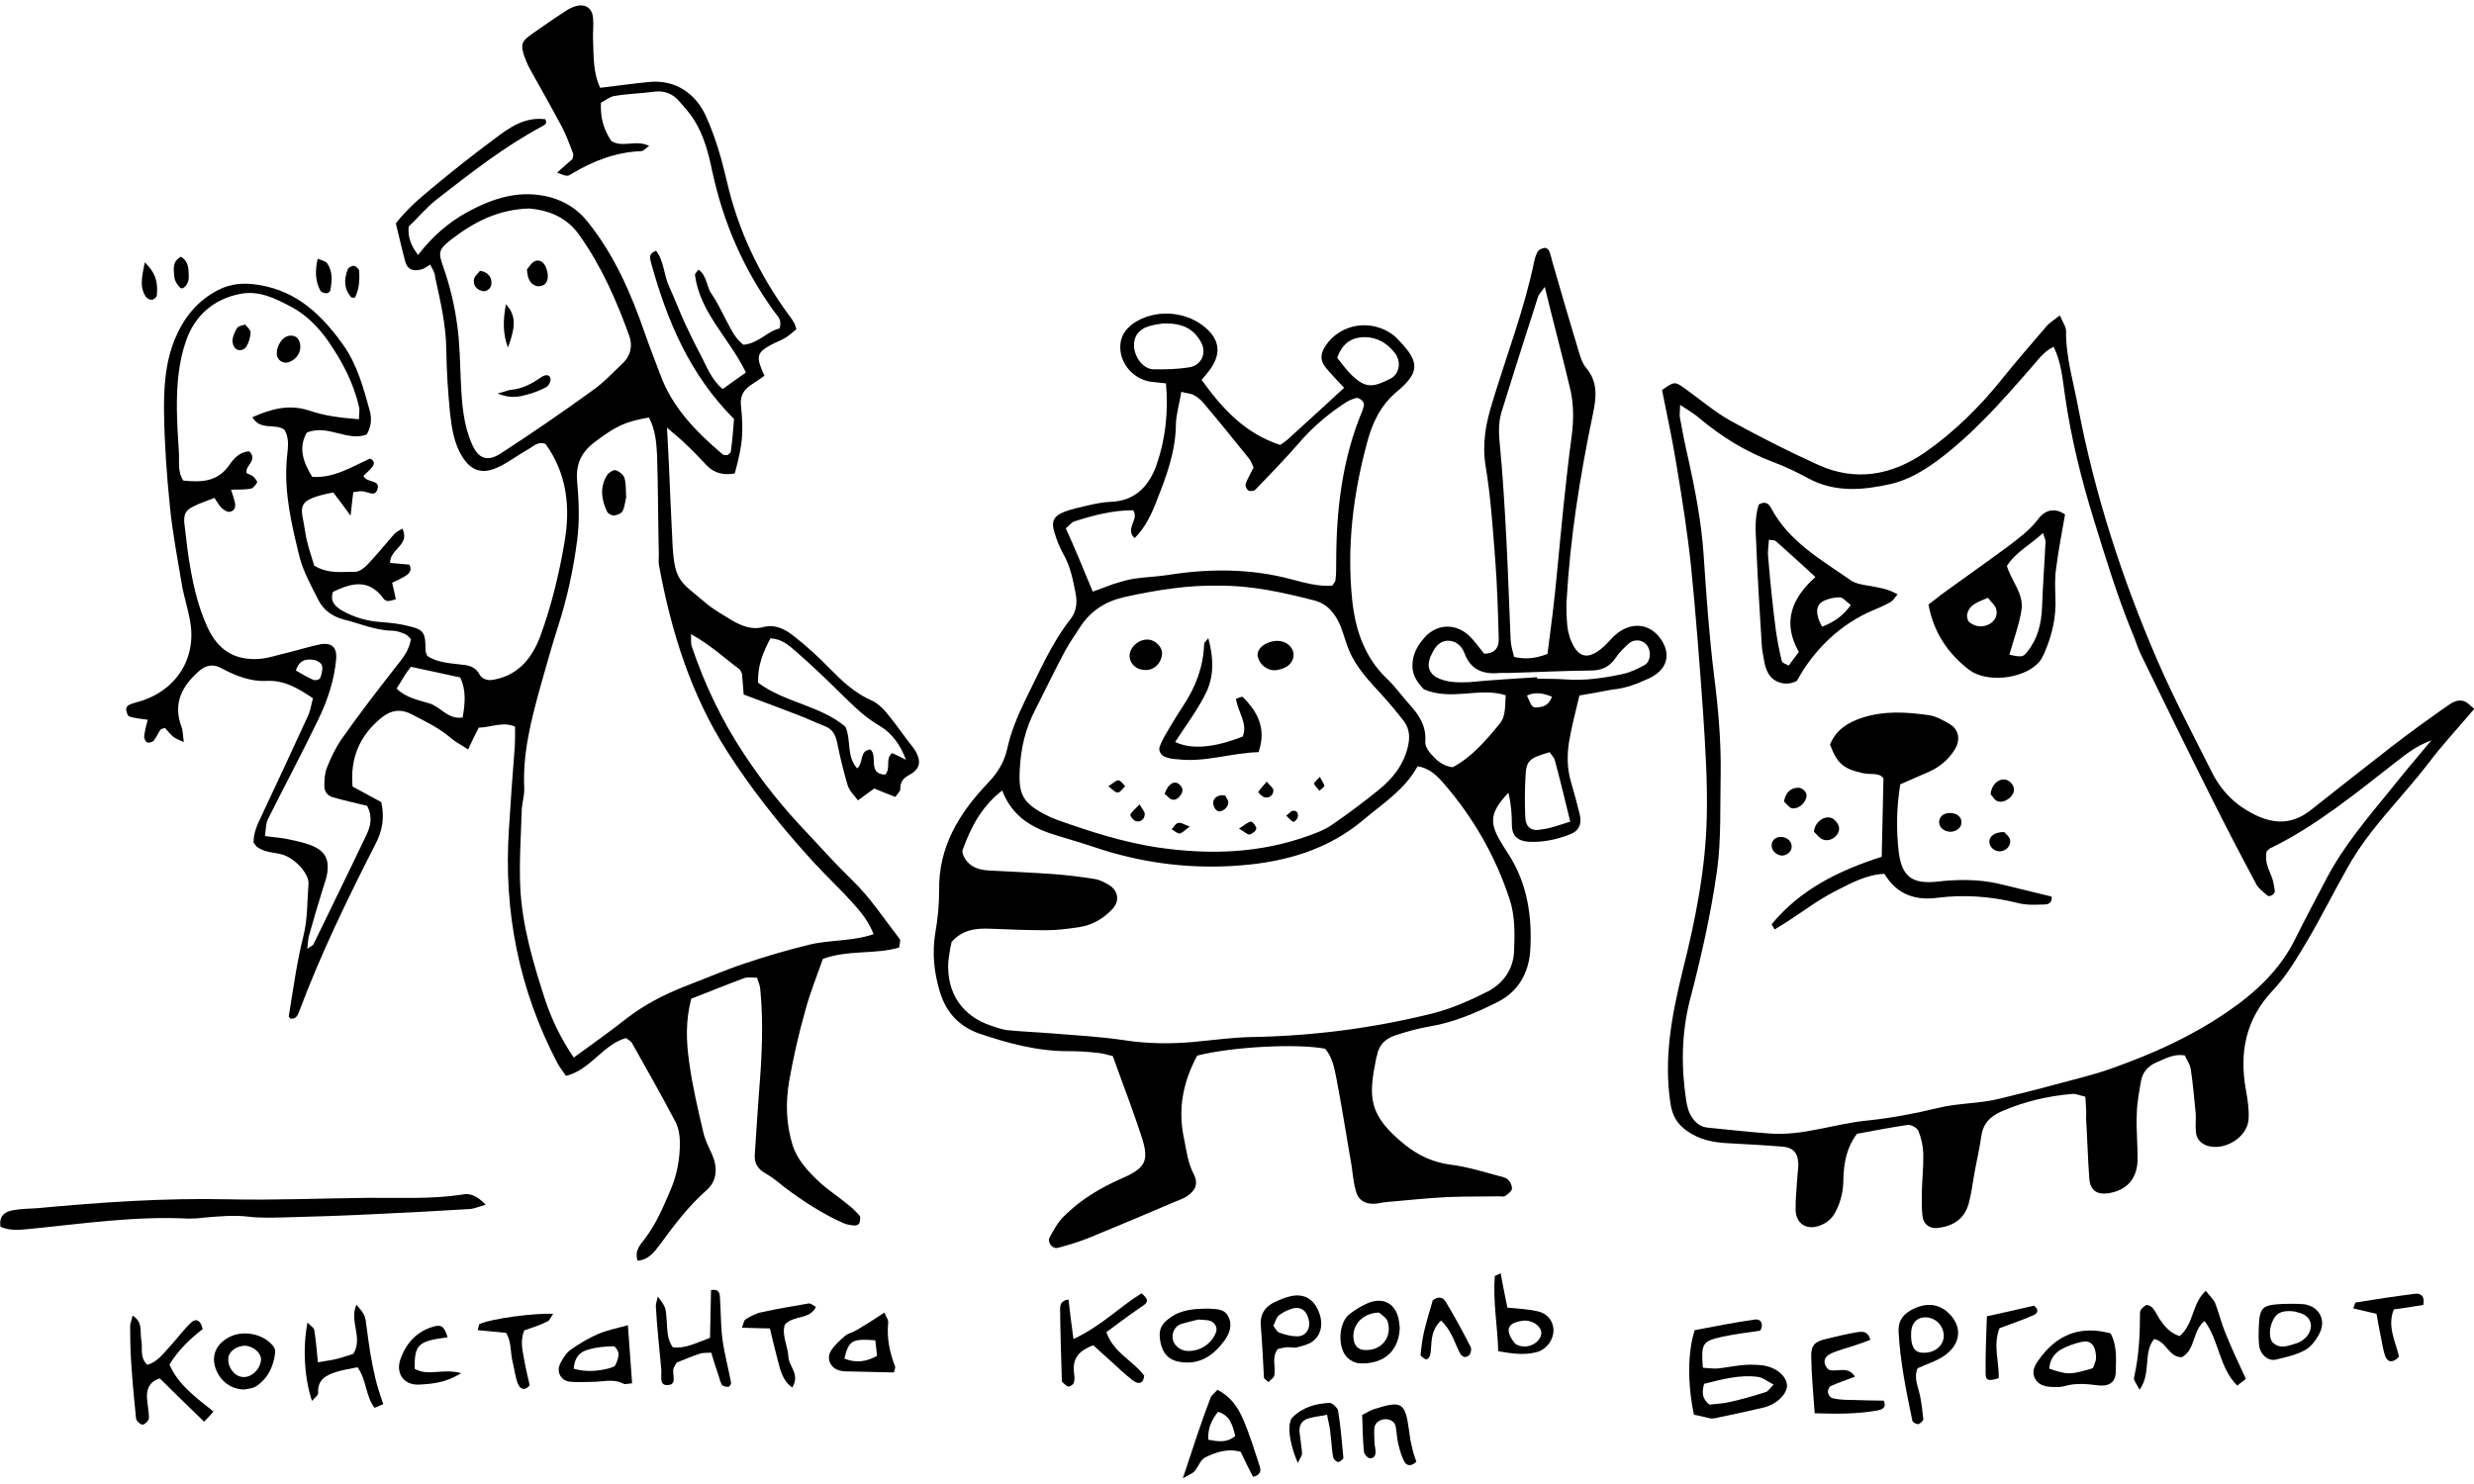 <?xml version="1.0" encoding="utf-8"?>
<!-- Generator: Adobe Illustrator 16.0.0, SVG Export Plug-In . SVG Version: 6.00 Build 0)  -->
<!DOCTYPE svg PUBLIC "-//W3C//DTD SVG 1.1//EN" "http://www.w3.org/Graphics/SVG/1.1/DTD/svg11.dtd">
<svg version="1.1" id="Layer_1" xmlns="http://www.w3.org/2000/svg" xmlns:xlink="http://www.w3.org/1999/xlink" x="0px" y="0px"
	 width="1000px" height="600px" viewBox="0 0 1000 600" style="enable-background:new 0 0 1000 600;" xml:space="preserve">
<path d="M173.9,107c-1.3,0.7-2.1,1.4-3.1,1.8c-3.5,1.1-6,0.3-6.9-2.7c-1.4-5-2.5-10.2-3.9-15.8c4.1-5.3,9.1-9.7,14.3-14
	c8.4-7,17.1-13.9,25.9-20.4c5.9-4.5,12-8.7,20.2-7.7c1.1,2-0.6,2.4-1.7,3.1c-15,8.1-28.4,18.6-41.9,29.1c-4.2,3.2-7.6,7.4-11.6,11.2
	c-0.4,4.1,0.8,7.6,3.8,11.5c5.6-7.4,12.3-13.2,20-17.4c10.5-5.7,21.4-9.2,33.6-5.9c6,1.7,10.8,4.8,14.8,9.7
	c10.8,13.4,17.6,28.9,23.2,45.1c2,5.7,4.2,11.3,6.3,16.9c4.9,13.4,14.6,23.2,25.2,32.2c0.4,0.4,1.3,0.3,2,0.3c0.4-0.4,1.3-1,1.3-1.4
	c0.6-4.5,1-9.1,1.3-13.2c-18.1-18.1-27.2-40.1-33.6-63.4c-0.4-1.7-1-3.5,2.1-4.6c3.2,4.1,3.1,9.7,5.2,14.3c2.2,4.8,4.1,9.8,6.3,14.7
	c2.1,4.5,4.3,9,6.6,13.3c2.4,4.6,4.2,9.7,8.8,13.6c3.1-2.2,6.2-4.5,9.4-6.7c-6.7-13.9-18.6-24.1-20.6-39.5c0-0.4,0.7-1.1,1.4-2.1
	c3.5,2.4,3.2,6.9,5.3,9.8c2.4,3.5,4.2,7.4,6.2,11.2c1.8,3.4,3.5,7,6.7,9.4c6.2-0.6,9.8-5.6,14.6-6.6c1.1-3.6-0.8-4.9-2-6.6
	c-12.5-17.2-20.7-36.1-25.2-56.9c-1.5-7.3-3.4-14.6-7.4-20.9c-1.7-2.7-3.8-5-5.9-7.4c-2.7-3.2-6.2-4.5-10.4-3.9
	c-5.3,0.7-10.6,0.8-15.8,1.7c-2,0.3-3.6,1.8-5.5,2.7c-0.3,6,1.1,10.9,4.2,15.5c4.6,2.9,9.9-0.7,15.3,2c-1.3,0.8-2.2,2.1-3.2,2.1
	c-10.2,0.4-19.3,3.9-28,9.1c-2,1.3-2.1,1.1-6-0.4c2.2-2,4.2-3.8,6.2-5.5c0.1-0.8,0.4-1.5,0.3-2.1c-1.4-3.6-2.7-7.3-4.5-10.8
	c-4.2-7.8-8.5-15.5-12.9-23.3c-1-1.8-1.8-3.8-2.5-5.7c-1.4-4.6-1-5.7,3.4-8.8c4.1-2.8,8.1-5.7,12.3-8.4c1.4-1,3.1-2,4.6-2.5
	c4.1-1.5,7.3,0.3,7.6,4.6c0.3,2.8-0.1,5.6,0,8.5c0.3,6.6-0.1,13.4,2.9,19.7c7-0.8,13.7-1.8,20.3-2.4c10.1-0.8,18.3,4.6,22.5,14
	c3.8,8.4,6.3,17.2,8.4,26.2c4.5,19.6,12.9,37.4,24.7,53.6c0.8,1.1,1.7,2.2,2.4,3.5c0.4,0.6,0.6,1.3,1,2.7c-1.4,1.1-2.8,2.5-4.5,3.5
	c-1.8,1.1-3.9,1.8-5.7,2.8c-5.9,3.2-6.3,4.8-2.7,12.5c-1.8,1.3-3.8,2.7-5.7,3.9c-2.9,2-4.2,4.6-3.8,8.1c1.1,11.1,0.7,15.7-2.5,27.5
	c-4.2,0.8-8.1,0.1-11.3-3.2c-2.9-3.1-5.9-6.2-9-9.1c-2-2-4.2-3.6-7.1-6.2c0.3,6,0.6,10.8,0.8,15.5c0.4,9.5,0.8,19,1.3,28.7
	c0.7,18.3,2.7,17.4,13.7,26.8c3.2,2.7,7,4.8,10.6,7c3.8,2.2,8,3.8,12.2,2.7c5.2-1.4,9.1,0.8,12.7,3.6c5,3.9,9.8,8.3,14.1,12.7
	c5.2,5.3,10.5,10.4,17.5,13.4c2.1,1,4.1,2.8,5.6,4.6c3.2,3.8,6,7.8,9,11.8c1.1,1.4,2.2,2.7,3.1,4.2c2.2,4.2,1.7,7.1-2.8,9.5
	c-2.7,1.4-3.5,3.1-3.5,5.7c0,0.8-1,1.7-2,3.1c-2.9-1.1-5.7-2.2-8.5-3.4c-2.1,1.5-4.1,2.9-6.6,4.8c-1.7-2.2-3.5-3.9-4.2-6.2
	c-1.7-5.7-3.1-11.6-4.3-17.5c-0.7-3.1-2-5.2-4.9-6.3c-3.6-1.4-7.1-3.1-10.8-4.5c-7.3-2.8-14.4-5.5-22-8.3c-0.3-3.1-0.4-5.9-0.7-8.5
	c-0.4-0.6-0.6-1.4-1.1-1.8c-6.2-4.6-11.8-9.9-19.5-14.1c0.1,2.4-0.1,3.8,0.3,4.9c5.2,15.5,12.3,30.3,21.3,43.8
	c7.4,11.2,15.8,21.7,25.2,31.5c6,6.4,11.9,13,18.3,19.2c7.3,7,13,15.8,19.3,23.9c0.4,0.6-0.1,2-0.3,3.4c-9.8,2.9-20.4,0.8-30.8,4.6
	c-2.4,6.9-5.2,13.7-7.1,20.9c-2.7,9.5-4.9,19.2-6.6,29c-1.4,8.4-1.1,16.9,1.4,25.2c2,6.3,6.4,10.9,11.1,15.3
	c3.4,3.1,7.3,5.6,10.8,8.5c2,1.5,3.8,3.2,5.3,5c0.4,0.6,0.1,2-0.1,2.9c-0.1,0.4-1.1,1-1.8,1c-1.7-0.1-3.5-0.4-5-1.1
	c-8.4-3.8-16.1-8.8-23.5-14.4c-2.5-2-5-4.1-7.7-5.6c-3.2-1.8-4.6-4.2-4.3-7.7c0.6-8.8,1.1-17.6,1.8-26.5c1.1-13.4,1.7-26.9,0.4-40.3
	c-0.1-1.4-0.7-2.7-1.3-4.6c-1.7,0-3.5-0.3-5,0.1c-7.3,2.7-14.4,5.6-21.6,8.4c-2.4,9.1-2,17.6-0.8,25.9c1.3,9.5,3.5,18.8,5.7,28.2
	c0.7,3.1,2.2,5.9,3.5,8.8c2.4,5.5,2.1,10.8-2.4,14.7c-7.3,6.4-12.9,14-18.6,21.7c-2.1,2.8-4.5,6.3-9.1,6.6c-1.3-4.1,1.1-6.4,2.9-8.8
	c4.6-6,7.4-12.7,10.4-19.7c2.7-6.3,3.9-12.9,3.8-19.6c0-2.8-0.6-5.7-1.8-8.1c-5.6-10.6-11.6-21.2-17.5-31.7
	c-0.4-0.8-1.5-1.4-2.5-2.1c-9.4,2.7-14.1,12.7-24.2,15.3c-1.3-1.8-2.5-3.4-3.5-5.2c-15.5-29.6-21.8-61.2-19.6-94.4
	c0.7-11.3,1.5-22.7,2.4-33.9c0.1-2.4,0.1-4.9,0.1-7.7c-4.9-2.2-9.7,0.3-14.7,0.4c-1.4,2.8-2.8,5.5-4.3,8.8c-2.5-1.7-4.8-2.8-6.6-4.3
	c-4.9-4.3-10.6-7-16.2-9.9c-4.8-2.5-8.8-1.5-12.6,1.7c-8.5,7.1-12.3,16.1-11.3,27.5c4.1,2.2,8,4.3,11.6,6.3
	c1.5,6.6,0.3,11.9-2.4,17.1c-11.3,22.1-22.1,44.4-30.8,67.6c-0.6,1.7-1.4,3.2-3.6,2.8c-0.1-0.3-0.6-0.7-0.6-0.8
	c1.8-10.8,3.2-21.7,5.9-32.4c1.8-7,1.5-14,2.1-21.2c0.3-4.2-5.6-10.5-10.6-11.9c-2-0.6-4.2-0.7-6.3-1.3c-1.4-0.3-2.7-1-3.8-1.7
	c-0.6-0.3-0.8-1.1-1.5-1.8c-0.1-3.8,1.5-7.3,3.2-10.8c6.3-13.4,12.6-27,18.8-40.5c1-2.1,1.3-4.6,2-7.1c-6.2-4.1-11.6-7.4-18.9-7
	c-6.4,0.3-12.5-2.1-18.2-5.2c-3.4-1.8-6.2-1.1-8.8,1.1c-6.9,6-10.8,13-7.3,22.5c0.7,1.8,0.6,3.8,1,6.3c-4.3-1.8-4.3-1.8-7.6-5.7
	c-0.6,0.3-1.5,0.3-1.8,0.7c-1,1.4-1.7,3.1-2.8,4.5c-0.6,0.6-2.1,1-2.7,0.6c-0.7-0.4-1.3-1.8-1.1-2.7c0.3-2.1,0.8-4.1,1.4-6.4
	c-2.8-0.4-5.2-0.6-7.4-1.3c-0.7-0.1-1.1-1.7-1.3-2.7c-0.1-0.6,0.4-1.5,0.8-1.8c1.3-0.7,2.5-1,3.9-1.4c15.3-4.2,24-17.5,21.1-32.9
	c-0.8-4.5-2.2-9-3.1-13.4c-1.8-10.8-3.9-21.6-5-32.5c-1.3-12.6-2.2-25.5-2.4-38.1c-0.1-10.2,0.4-20.4,4.6-30.3
	c3.6-8.5,9.1-15.1,17.2-19.3c5.2-2.7,10.5-3.1,16.5-2.1c15.7,2.5,25.8,12.5,34.3,24.5c5.6,8,8,17.2,10.6,26.5
	c0.8,3.1,0.6,6.3-1.3,9.5c-8,2.9-15.7-4.3-24.2-0.8c-3.5,6.2-1.5,11.9,2.2,17.9c8.8,0.6,16-4.1,23.4-7.4c2.1,1.1,1.7,2.4,0.7,3.6
	c-1.1,1.3-2.4,2.4-3.4,3.4c1.4,3.1,7.1,1.3,5.6,5.6c-1.1,3.2-4.3,0.4-6.6,0.6c-1,0-2,0.3-3.1,0.4c-0.3,2.8-0.7,5.3-1.1,9.5
	c-3.1-4.2-5-6.9-7-9.4c-16.4,3.2-12.7,5.9-11.3,16.2c0.7,4.8,2.5,9.5,3.6,13.4c5.9,3.5,11.3,2.4,16.5,2.5c1.8,0,3.9-1.7,5.2-3.1
	c3.6-3.8,7-8,10.5-12c0.8-1,2.1-1.5,3.4-2.4c3.4,6.7-5.2,8.3-4.9,13.9c2.7,0.3,5.3,0.4,7.8,0.7c1.1,2.2,0,3.5-1.5,4.5
	c-1.8,1-3.6,2-5.5,2.8c0.6,2.4,1,4.5,1.5,6.7c-1.3,0.3-2.2,0.7-3.2,0.7c-0.6,0-1.4-0.4-1.8-1c-6-8.3-13.2-6.2-20.4-2.7
	c-1.3,3.8,0.8,5.7,3.2,7.3c4.9,2.9,10.4,4.5,16.1,4.9c3.9,0.3,7.8,0.7,11.5,1.7c6,1.4,6.6,2.7,6.6,9.8c0,0.7,0.4,1.3,0.7,2.2
	c3.8,2.5,8.4,2.9,12.9,3.4c3.2,0.3,6.3,0.6,8.1,3.9c1.4,2.5,3.9,2.8,6.4,2.2c9.8-2,15.1-9,18.3-17.5c4.5-12.3,7.6-25.1,9.8-38.1
	c2.4-14,1-27.6-7.7-39.6c-3.2-1.3-5.2,1.3-7.6,2.5c-3.9,2.2-7.7,5.2-11.8,7c-6.3,2.9-10.8,1.3-14.4-4.6c-3.2-5.3-4.1-11.3-4.8-17.4
	c-0.8-8.4-1.4-16.9-1.5-25.5c-0.1-10.1-2.4-19.7-4.5-29.4C175.8,110.2,174.8,108.8,173.9,107z M262.3,168.8
	c-9.8,1.7-13.3,3.5-21.6,9.7c-5.7,4.2-8.1,9.1-7.4,16.4c0.7,7.7,1,15.7,0,23.4c-1.5,11.9-4.1,23.7-7.8,35.2
	c-2.5,7.7-4.6,15.5-6.9,23.5c-3.8,13.7-7.4,27.3-6.7,41.7c0.1,2.8-0.8,5.6-1,8.4c-0.3,10.6-1.1,21.3-0.6,31.8
	c0.8,15.7,5.3,30.7,10.1,45.5c2.7,8,6.3,15.5,11.5,23.2c7.6-5.5,14.7-10.6,21.6-16c7.1-5.5,15-9.5,23.1-12.7
	c8.3-3.2,16.4-6.7,24.8-9.5c8.4-2.8,16.9-5.3,25.5-7.4c8.4-2.1,17.4-1.3,26.2-4.3c-2.7-7.1-7.6-11.6-12-16.5
	c-5.2-5.3-10.5-10.5-15.4-16.1c-11.6-12.9-22.3-26.6-31.7-41.2c-14.8-23.1-22.7-48.6-27.6-75.2c-0.3-1.4-0.1-2.8-0.1-4.2
	c-0.3-13.4-0.3-26.9-0.7-40.3C265.3,179,265,173.9,262.3,168.8z M145.1,169.5c0-2.4,0.4-3.8,0-5c-2.2-9.8-6.9-18.6-12.6-26.8
	c-3.9-5.5-8.7-10.4-14.7-13.6c-6.6-3.5-13.3-6.9-21.1-5.2c-10.6,2.2-17.9,8.8-21.4,18.6c-3.2,9-3.9,18.6-3.8,28.3
	c0.1,5.6,0.4,11.3,0.8,16.9c0.3,3.8-0.7,7.8,1.8,11.6c7.1,0.7,13.7,0.7,18.6-6.3c1.8-2.7,4.5-5.5,8.1-5.5c3.6,3.8-2,5.7-1.1,8.8
	c0.8,0.4,2,0.8,2.7,1.4c0.7,0.7,1.8,2,1.5,2.4c-0.6,1.1-1.7,2.4-2.7,2.5c-2.2,0.4-4.6,0.3-7.8,0.4c0.7,2.1,1.1,3.4,1.4,4.6
	c0.6,2,0.3,3.8-1.8,4.3c-1,0.3-2.5-0.7-3.4-1.5c-1.1-1.1-2-2.7-2.9-4.1c-3.2,1.3-5.9,2.1-8.4,3.4c-3.2,1.5-4.1,3.2-3.8,6.7
	c0.6,4.6,1,9.1,1.7,13.7c1.5,9.8,3.5,19.5,7.7,28.6c4.2,9.1,10.9,13.4,21,12.7c3.8-0.3,7.6-1.7,11.3-2.5c4.5-1.1,8.8-2.5,13.3-3.4
	c4.6-0.8,6.7,1.3,6.4,5.7c-0.7,8.5-3.4,16.7-7.1,24.4c-6.6,13.7-13.7,27-20.6,40.8c-0.8,1.7-0.7,3.9-1.1,6.6
	c3.8,0.6,6.9,0.7,9.8,1.4c3.4,0.7,7,1.5,10.1,2.9c4.6,2.2,6,5.5,5.3,10.5c-0.3,2.1-1,4.1-1.7,6.2c-2,6.4-3.9,12.9-5.7,19.3
	c-0.4,1.4-0.4,3.1-0.7,5.3c1.4-1,2.2-1.3,2.5-1.8c7.1-14.7,14.3-29.3,21.3-44c1.7-3.5,2.8-7.3,0.4-12c-4.2-1-9-2.1-13.7-3.4
	c-2.2-0.6-3.6-2.2-3.6-4.6s0.1-5,1-7.3c1.5-3.9,3.4-7.8,5.7-11.3c7.1-10.1,14.7-20,22.3-29.7c2.7-3.4,5.3-6.6,6-11.1
	c-0.8-0.8-1.5-1.7-2.5-2.1c-1.7-0.7-3.4-1.3-5-1.3c-6.9-0.1-13-2.9-19.6-4.5c-4.8-1.3-8.4-3.9-10.5-8.3c-2.7-5.3-5.7-10.8-7.3-16.5
	c-3.2-13-6.4-26.1-5.3-39.8c0.3-4.1,1.4-8.5-1-12.2c-3.8-2.7-9.5,0.6-12.9-5c7.6-3.4,14.8-5.3,22.7-2.8
	C131.4,168.2,137.5,168.9,145.1,169.5z M214,84.3c-12.6,0.3-22.5,5.5-31.7,12.6c-4.9,3.9-5.3,5-3.2,10.8c2.7,7.7,4.6,15.5,5.7,23.7
	c1.1,7.7,1.1,15.5,1.5,23.3c0.4,8.5,1,17.1,4.5,24.9c2.5,5.9,6.3,7.3,11.8,3.6c12.5-8.1,24.7-16.5,36.7-25.2
	c4.6-3.2,8.5-7.4,12.6-11.3c2.9-2.9,3.9-6.7,2.5-10.8c-5.2-14.4-11.3-28.3-20.2-40.8C229.1,87.8,221.8,85,214,84.3z M306.4,276
	c10.6,8,25.1,9.2,35.3,17.8c2.5,5.5,0.3,12,4.8,16.9c2.7-2.5,0.7-7.1,5.3-7.7c3.2,2.7-1.3,9.9,6,10.2c2.4-2.5-0.1-6.6,2.8-8.7
	c1.7,0.7,3.1,1.4,5.6,2.7c-2.4-6.4-5.9-10.9-10.6-13.7c-7.3-4.2-12.6-10.2-18.5-15.8c-5-4.9-10.2-9.8-15.5-14.4
	c-2.8-2.5-5.7-5-10.2-5.2C308.5,263.6,306.2,269,306.4,276z M160.3,278.4c3.9,3.8,8.8,4.6,13.3,6c4.6,1.4,7.4,6.6,13.4,5.7
	c1-5.7,1.5-11.1-1-16.2c-6.6-1.4-12.6-2.8-19.9-4.3c-0.8,1.1-2,2.5-2.9,4.1C162.3,275.1,161.5,276.6,160.3,278.4z M119.6,271.1
	c2.2,1.3,4.6,2.7,7.1,3.8c0.7,0.3,2.4-0.1,2.7-0.7c0.6-1.5,1.1-3.4,0.8-4.9c-0.1-1-1.8-2.2-2.9-2.4
	C123.9,266.2,121,266.7,119.6,271.1z"/>
<path d="M638.4,281.2c-1.7,7.1-3.2,12.9-4.2,18.8c-0.8,5.2-0.8,10.6,0.7,15.8c1.3,4.5,2.5,8.8,3.6,13.3c1,4.2-0.3,7-4.3,8.4
	c-5.3,2-10.9,3.2-16.7,2.8c-4.2-0.4-6.4-2.5-6.4-6.9c0-4.2-0.3-8.4-1.4-12.9c-7.1,7.6-7.8,11.6-3.6,19c1,1.8,2.2,3.6,3.4,5.5
	c8,12.2,9.9,25.9,9,39.8c-0.7,8.4-4.6,16.1-13.3,20.4c-9,4.5-17.9,8.3-27.9,9.9c-4.5,0.8-9,2.1-13.3,3.5c-3.9,1.3-6.7,3.8-7.4,8.1
	c0,0.3-0.3,0.7-0.3,1c-3.2,15.8-3.5,23.1,11.9,35.4c5.5,4.3,11.3,6.9,18.2,7.8c6.6,0.8,13.2,2.9,19.6,4.6c1.4,0.3,2.9,0.7,3.8,1.7
	c0.8,0.8,1.5,2.5,1.3,3.6c-0.3,1.1-1.7,2-2.8,2.8c-0.6,0.3-1.4,0.1-2.1,0.1c-7.1,0.1-14.1,0-21.3,0.3c-8.1,0.4-16.2,1.3-24.4,2
	c-1.8,0.1-3.5,0.7-5.3,0.7c-3.6,0.1-6.3-1.7-7.1-5c-1-3.4-1.3-7-1.8-10.5c-2.1-11.9-3.9-23.8-6.2-35.6c-0.8-4.1-1.7-8.4-4.5-11.6
	c-11.8-2.2-38.2-0.7-51.7,2.8c-6,11.2-7.8,22.1-5.3,33.6c1,4.9,1.5,9.7,3.9,14.3c2,3.9,0.7,6.7-2.8,9c-1.5,1-3.2,1.5-4.8,2.2
	c-11.3,4.8-22.8,9.7-34.3,14.4c-4.2,1.7-8.7,3.1-13,4.2c-2.2,0.6-4.3-2.1-3.4-4.1c1.7-3.1,3.4-6.3,5.9-8.7
	c6.6-6.6,14.4-11.3,23-15.1c9.9-4.3,11.6-7.1,8.3-17.1c-3.5-10.8-7.6-21.3-11.6-32.5c-2.4-0.6-4.6-1.3-7-1.4
	c-3.5-0.4-7.1-0.6-10.6-0.6c-12.6,0.1-24.5-3.1-36.3-7.1c-8-2.8-13.4-8.3-16-16.9c-2.4-8-3.2-15.8-1.8-24.1c1-5.6,1.5-11.3,1.5-16.9
	c-0.3-17.6,8.1-31.2,19.6-43.3c4.1-4.3,6.7-8.4,8-14.3c1.4-6.4,4.1-12.9,7-18.9c5.7-11.3,10.6-23.2,18.6-33.3
	c2.2-2.9,2.7-6.3,2-10.1c-1.1-5.6-2.1-11.1-5-16.1c-1.5-2.7-2.7-5.7-3.6-8.8c-1.4-4.2-0.3-6.7,4.1-8.3c2.9-1.1,6.2-1.8,9.2-2.5
	c3.1-0.7,6.3-1.4,9.4-1.5c10.1-0.3,15.7-6.7,18.6-15c3.6-10.4,4.8-21.3,3.8-32.9c-2.4-0.3-4.3-0.4-6.4-0.7
	c-7.7-1.3-13.2-8.7-11.9-16.1c0.6-3.4,2.7-5.7,5.3-7.6c8.3-5.5,20-5,28,1.1c7.1,5.5,7.7,11.8,1.8,19c-0.7,0.8-1.4,1.7-2.4,2.9
	c8.3,11.5,17.5,21.7,31.8,26.3c1.3-1,2.5-1.7,3.5-2.7c7.3-6.6,14.6-13.3,22.3-20.4c-2.7-2.9-5-5.3-7.3-8c-2.4-2.9-2.4-5.5-0.4-8.7
	c6-9.4,19-11.5,28-4.3c0.8,0.7,1.5,1.4,2.2,2.2c8,8.4,8,12.6-1,20.2c-6.7,5.5-10.1,12.7-12.2,20.7c-5.7,21-8.3,42.4-6,64.1
	c1.3,11.8,5,22.8,14,31.4c3.4,3.2,6,7,9.1,10.4c3.9,4.3,6.9,8.8,6.4,15.1c-0.1,1.5,1,3.4,2,4.6c2.4,2.7,4.8,5.2,9.1,5.7
	c7.7-4.1,13.4-10.8,19-17.6c2-2.4,2.2-5.3,2.4-11.5c-10.5-3.4-21.8,2.4-33.1-2.4c-2.2-2.4-4.6-5.3-4.6-9.5c0-4.2,1.7-7.6,4.2-10.6
	c4.9-6.3,12.7-7,18.6-1.7c2.2,2.1,4.1,4.8,6.2,7.4c3.9,0,6-2.1,5.9-5.9c-0.3-10.6-0.6-21.3-1.4-31.8c-1-12.7-1.8-25.5-3.9-38.1
	c-1.5-9.2,0.1-17.5,2.8-26.1c5.7-18.9,12.9-37.5,16.9-57c0.3-1.4,0.8-2.8,1.5-3.9c0.6-0.7,1.7-1.1,2.7-1.3c0.6,0,1.4,0.6,1.7,1.1
	c0.7,1.7,1.1,3.4,1.5,5c3.5,12.2,7.1,24.5,10.8,36.7c0.6,2,1.4,4.2,2.7,5.7c5,5.9,4.1,12.3,2.7,19c-5.2,24.9-9.2,50.1-10.6,75.6
	c-0.1,3.2,0,6.4,0.3,9.5c0.1,1.7,0.6,3.5,1.1,5.2c3.1,8.3,7.4,9.2,14,3.1c1.8-1.7,3.4-3.8,5.3-5.2c6-4.5,12.7-3.6,16.9,1.8
	c4.9,6.4,3.4,12.9-4.1,16.5c-4.8,2.2-9.7,4.2-15.1,4.6C646.9,279.7,642.8,280.5,638.4,281.2z M384.6,380.9c-0.1,1.1-0.6,2.5-0.7,3.8
	c-0.3,1.4-0.4,2.8-0.6,4.2c-0.7,12.6,5.6,22,17.6,25.9c2,0.7,4.1,1.4,6.2,1.7c6,0.6,11.9,0.8,17.9,1.3c9.8,0.8,19.7,1.3,29.6,2.8
	c9.2,1.4,18.3,1.5,27.5,0.7c7.7-0.7,15.5-1.8,23.2-2c24.9-0.4,49.3-3.5,73.5-9.5c8-2,15.4-5.3,22.7-9c6.4-3.4,10.2-9.2,10.5-16.2
	c0.3-7,0.4-14.4-1.8-21c-5.6-17.2-14.7-33.1-26.6-46.8c-2.7-3.1-5.7-6.2-10.6-7c-5.2,9.5-14,15-21.8,21.6
	c-14.4,12.2-31.8,17.1-49.9,18.5c-18.8,1.5-37.4-0.6-55.6-6.3c-6-2-12-3.9-18.2-5.7c-9.8-2.9-18.3-7.4-22.4-18.3
	c-8.5,6.6-12.7,15-16,24c-0.4,1.3,0.7,3.4,1.7,4.6c2.4,2.9,5.9,3.6,9.5,3.8c8.4,0.4,16.9,0.8,25.4,1.4c5.6,0.4,11.2,1.1,16.8,2
	c2,0.3,4.1,1.4,5.9,2.5c3.8,2.4,4.2,6.7,1,9.9c-3.5,3.6-7.8,6.2-12.9,7c-4.5,0.7-9.1,1.3-13.7,1.3c-7.4,0-14.8-0.3-22.3-0.6
	C394.5,375.2,388.9,375.9,384.6,380.9z M492.4,236.8c-11.8-0.3-24.7,1.7-37.5,4.5c-7.7,1.7-13.7,5.3-18.1,11.9
	c-2.1,3.2-4.3,6.4-6.2,9.8c-4.2,7.8-8,15.8-12,23.7c-4.1,7.7-6,15.8-6.4,24.4c-0.6,10.2,1.3,13.7,10.8,18.5c1.5,0.8,3.2,1.5,4.9,2.1
	c13,4.6,26.1,8.8,39.8,10.9c21,3.1,41.6,2.5,61.8-4.9c2.9-1.1,6-2.2,8.7-4.1c6.7-4.6,13.3-9.5,19.5-14.6c5.2-4.3,9.4-9.5,11.2-16.4
	c1.1-4.1,1-7.8-1.5-11.1c-2.8-3.6-5.7-7.1-8.8-10.5c-5-5.5-10.2-10.8-13.2-17.8c-1.4-3.2-2.2-6.7-3.5-9.9
	c-2.1-5.2-5.3-9.2-10.9-10.6C518.3,239.5,506.3,236.7,492.4,236.8z M441.7,239.2c3.2-1.1,5.9-2.2,8.4-3.1c2.7-0.8,5.5-1.7,8.1-2.1
	c4.5-0.7,9.1-0.8,13.7-1.5c16.9-2.7,33.8-2.7,50.4,1.8c5.3,1.4,10.8,2.9,16.2,2.5c0.7-1.1,1.3-1.7,1.3-2.2c0.3-2.5,0.3-4.9,0.3-7.4
	c0-21,2.4-41.6,10.6-61.2c0.3-0.7,0.4-1.4,0.6-2.1c0.3-1.5-2-3.5-3.5-2.9c-1.3,0.4-2.7,1-3.8,1.7c-7.1,4.6-13.6,10.1-19.2,16.7
	c-5.6,6.4-11.5,12.5-17.4,18.6c-0.6,0.6-2.1,0.7-2.8,0.3s-1.4-2-1.1-2.7c0.8-2.2,2.1-4.3,3.2-6.6c-0.7-1.4-1.1-2.8-2-3.8
	c-6-7.4-11.9-14.8-18.1-22.1c-1.1-1.4-2.5-2.5-4.1-3.4c-1.4-0.7-3.1-0.7-5-1.3c-0.8,4.9-2.1,9.1-2.2,13.2
	c-0.1,10.9-3.8,20.9-7.7,30.7c-2.1,5.5-4.6,10.9-9,15.3c-4.1-4.1,2.1-7.6-0.6-11.3c-8.1,0-16,2-23.7,4.5c-1.3,0.4-2.1,1.7-3.5,2.8
	C434.6,222,437.9,230,441.7,239.2z M625.5,264.4c1.4-10.6,2.8-21.4,3.8-32.4c1.8-18.6,3.5-37.3,6-55.9c0.8-6.2,0.8-12-0.4-17.9
	c-3.2-13.7-6.9-27.3-10.5-42.2c-1.4,2-2.4,2.9-2.8,4.2c-1.5,4.6-2.9,9.4-4.5,14.1c-3.4,10.5-6.6,20.9-9.9,31.4
	c-1.4,4.1-1.5,8.1-1.1,12.5c1.3,13.3,2.1,26.8,2.8,40.2c0.7,13.4,1.1,26.9,1.7,40.2c0.1,2.4,0.8,4.6,1.4,7
	C616.7,266.7,620.7,266.2,625.5,264.4z M621.3,273.8c0,0.1,0,0.4,0,0.6c3.9,0.1,7.7,0,11.6,0.3c7.8,0.6,15.5-0.6,23.1-2.2
	c3.1-0.7,6-2.1,8.7-3.6c2.4-1.3,2.8-5.2,1.3-7.6c-1.5-2.5-5-3.2-7.4-1.3c-2.1,1.8-4.2,3.9-5.7,6.2c-2.5,3.5-5.6,4.9-9.9,4.9
	c-11.2,0.1-22.5,0.7-33.8,1c-1.1,0-2.1-0.1-3.2,0c-6.6,0.6-11.6-1.3-14.1-8.1c-1.1-2.9-3.6-5.3-7.4-4.9c-3.6,0.6-5,3.6-6.3,6.4
	c-0.3,0.6-0.4,1.4-0.6,2.1c-0.6,2.5,0.7,4.9,2.9,6.2c4.2,2.2,8.8,2.2,13.4,2C603.1,274.9,612.2,274.4,621.3,273.8z M634.7,332.2
	c-2.2-9.1-4.1-16.9-6.2-24.7c-0.3-1.3-1.4-2.2-2.1-3.4c-8.5,2.5-9.5,3.4-9.8,10.1c-0.3,5.2-0.3,10.5-0.1,15.8
	c0.1,4.5,2.4,6.3,6.9,5.3C626.9,334.9,630.1,333.6,634.7,332.2z M470,130.8c-0.4,0.1-2.9,0.3-5.3,1c-4.5,1.3-6.6,4.3-6.3,8.5
	c0.4,4.5,3.8,8.8,7.6,9c4.9,0.1,9.9,0,14.7-0.8c5.2-0.8,7.3-6.2,4.5-10.6C482.2,132.8,477.7,130.5,470,130.8z M540.5,144.7
	c2,2.4,3.5,4.6,5.5,6.6c6,6,9.1,5.3,16,1.8c3.6-1.8,4.5-6.6,2-10.1c-3.1-4.2-7.3-6.7-12.5-6.7C546.5,136.4,542.6,138.6,540.5,144.7z
	 M617.2,281.2c1.8,4.2,2.1,4.8,3.5,4.8c2.9,0,5.3-0.7,6.6-4.3C623.7,280.2,620.6,279.7,617.2,281.2z"/>
<path d="M842.9,443.4c-2.1-0.4-3.8-1.3-5.3-1.1c-9.9,0.8-19.5,3.1-28.7,7.1c-4.6,2-7.4,5-8.1,10.2c-0.7,5.2-2,10.4-2.9,15.7
	c-0.7,3.8-1.1,7.7-2.2,11.5c-1.8,6.2-6.4,9-12.6,9.7c-3.1,0.3-5.6-1.5-6-4.6c-0.4-3.1-0.3-6.3-0.3-9.5c0.1-5.3,0.7-10.6,0.6-16
	c-0.1-3.1-0.8-6.3-2-9.2c-0.4-1.1-2.8-2.5-4.2-2.4c-7,1-13.9,2.4-20.6,3.6c-4.3,5.7-5.3,11.9-5.5,18.3c0,4.8-1,9.1-3.2,13.3
	c-1.4,2.7-3.5,4.5-6.3,5.5c-5.2,2-9.5-0.6-9.8-6c-0.1-4.6,0.4-9.1,0.7-13.7c0.1-2.1,0.6-4.2,0.3-6.3c-0.4-3.8-2.4-5.6-6.3-5.9
	c-7.4-0.6-14.8-1-22.3-1.4c-5.7-0.3-11.2-1.4-16.1-4.8c-4.1-2.8-6.2-6.3-6.9-11.3c-2.8-18.3,0.6-35.9,4.9-53.5
	c5.2-20.6,9.4-41.6,9.8-62.9c0.3-13.9-0.6-27.6-1.5-41.5c-1.4-19.7-2.9-39.6-4.9-59.4c-1.4-13.3-3.5-26.6-5.7-39.9
	c-1.7-10.5-3.9-20.9-6-31.2c4.9-3.5,5.2-3.5,9-0.8c6.3,4.5,12.3,9.7,19,13.4c11.5,6.3,23.1,12.2,35,17.6c15.3,7,30,4.2,43.3-5
	c11.9-8.3,22.3-18.6,31.4-30c5.7-7.1,11.8-14.1,17.8-21.1c1.3-1.5,3.1-2.5,5.3-4.3c1.1,2.7,2.5,4.5,2.5,6.3c-0.1,10.8,3.1,21,5,31.4
	c6.7,34.9,17.6,68.6,31.7,101.3c6.7,15.5,14.7,30.7,22.3,45.8c3.8,7.6,9.5,13.2,16.9,16.9c8,4.1,15.5,4.2,22.8-1.5
	c10.8-8.5,21.6-17.1,32.6-25.6c7.6-5.9,15.4-11.5,23.1-16.9c2-1.4,4.3-2.7,7-1.5c1.1,0.6,2.1,1.7,3.6,2.9
	c-6.4,7.6-13,14.6-18.6,22.1c-10.8,14-23.8,26.3-32.5,41.9c-5.6,9.8-10.6,20-16.4,29.8c-4.2,7-8.3,14.1-13.9,20
	c-11.1,11.8-13.6,25.2-10.9,40.3c0.7,3.8,1.3,7.7,1.1,11.6c-0.3,7.6-10.1,13.4-17.1,10.8c-2.5-1-4.1-2.9-4.2-5.6
	c-0.3-2.5,0.1-4.9-0.1-7.4c-0.6-6-1.1-12-2-17.9c-0.3-2-1.7-3.8-2.4-5.5c-4.6-0.7-8,1.4-11.6,2.9c-3.2,1.4-5.3,3.8-6,7
	c-0.8,4.5-1.7,9.1-1.8,13.6c-0.3,6.3,0.4,12.7,0.3,19.2c-0.3,7.4-4.5,11.8-11.5,13c-4.8,0.8-7.6-1-8-5.9c-0.6-8.1-0.8-16.2-1.3-24.4
	C843.4,449.3,843.1,446.6,842.9,443.4z M916.2,344.2c-1,4.5,1.1,7.6,2.2,10.8c0.6,1.7,0.8,3.4,1.1,5.2c0.1,1.3-2.1,2.7-3.1,1.8
	c-1.5-1.3-3.4-2.7-4.3-4.3c-6.2-11.6-12.2-23.1-18.1-34.9c-9.7-19.3-19.2-38.8-28.6-58.1c-1.4-2.8-2.2-5.9-3.5-8.8
	c-6.2-15.1-10.9-30.7-15.7-46.2c-5-16.2-9.1-32.8-11.5-49.6c-1-6.6-1.4-13.3-4.6-19.9c-4.3,2.1-6.6,5.7-9.4,8.8
	c-11.6,13.3-23.3,26.6-37.7,37.3c-5.9,4.3-11.9,7.8-18.8,9.4c-11.2,2.5-22.4,3.5-33.1-2.2c-4.6-2.5-9.5-4.9-14.4-6.7
	c-11.1-4.2-20.9-10.2-30-17.9c-2.1-1.8-4.5-3.1-7.6-5.2c0,2.4-0.3,3.8-0.1,5c1,5.6,2.1,11.2,3.4,16.7c2.8,12.7,5.3,25.6,6.2,38.8
	c1.1,16.2,2.2,32.5,4.2,48.6c1.7,13.4,2.9,26.8,2.7,40.2c-0.3,13.2,0.3,26.3-1.5,39.2c-2.5,17.5-6.4,34.9-10.9,52
	c-3.5,13.7-3.6,27.3-1.5,41c0.3,1.7,0.7,3.5,1.4,5c1.5,2.9,3.6,5.3,7.1,5.7c8.4,0.8,16.8,1.8,25.3,2.4c13.6,1,26.5-4.1,39.8-5.3
	c9.4-1,18.9-2.8,28-5c8.3-2.1,16.8-1.7,25.1-3.8c7.3-1.8,14.4-3.5,21.6-5.5c8.1-2.2,16.5-4.1,24.4-7c16-5.7,31.5-12.7,45.7-22.4
	c11.5-7.8,21.6-17.1,27.9-30c4.1-8.3,8.5-16.4,12.7-24.5c6.9-13,16.2-23.9,25.5-35.3c5-6.3,10.2-12.5,16.7-20.2
	c-6.4,2.4-10.2,5.6-14,8.5c-16.2,12.6-32.1,25.8-50.6,34.9C917.5,342.8,917.1,343.4,916.2,344.2z"/>
<path d="M196.3,487.1c-2.8,0.8-4.5,1.5-6,1.7c-13,0.8-26.2,1.5-39.2,2.1c-12,0.6-24,1-36,1.3c-4.9,0.1-9.9,0.3-14.8-0.3
	c-6-0.7-12-0.1-17.9,0.4c-2.1,0.3-4.2,0.4-6.3,0.4c-21.3-1.1-42.3,2-63.4,4.1c-4.2,0.4-8.4,1-12.5-0.8c-0.7-4.3,1.7-6.2,5.2-6.7
	c3.1-0.6,6.3-0.6,9.5-0.8c25.8-2.4,51.5-4.2,77.5-3.6c18.8,0.4,37.5-0.4,56.3-0.6c12.7-0.1,25.5,0.6,38.1-1.3
	C189.6,482.3,192.7,483.2,196.3,487.1z"/>
<g>
	<path d="M433.9,541.4c11.1-5.2,18.5-12.9,27.5-18.5c2.5,2.1,2.8,3.2,1.3,4.5c-2,1.5-4.1,2.8-6,4.2c-3.1,2.2-6.2,4.6-9.5,7
		c2.9,8.4,10.9,11.6,15.3,17.6c-0.4,3.5-2.4,3.5-4.5,2c-3.1-2.4-5.9-5-8.8-7.7c-2.4-2.1-4.6-4.2-7.3-6.6c-5.3,2-8.5,4.9-7.8,10.9
		c0.1,1.4,0.4,2.8,0,4.1c-0.1,0.7-1.4,1.7-2.2,1.7c-0.8,0-1.5-1-2.4-1.7c-0.3-0.1-0.3-0.7-0.3-1c-0.3-9.5-0.6-19-0.7-28.6
		c0-1.8,0.4-3.5,3.4-3.9C432.5,530.5,433,535.1,433.9,541.4z"/>
	<path d="M492.1,561.9c5.3,2.7,8.3,7.1,10.4,12c2.7,6.2,4.6,12.6,6.7,19c0.6,1.7,0.3,3.5-2.7,4.2c-1.7-3.2-3.4-6.6-5-10.1
		c-5.2-1.5-9.9,0.1-14.3,2.2c-2,1-2.8,3.8-4.3,5.6c-0.7,0.8-2,1.3-4.8,2.9c4.1-12.3,7.4-22.7,11.3-32.8
		C489.8,564,491,563.2,492.1,561.9z M488.4,582.1c3.8,0.7,7.4,1.4,10.9-1.5c-1.1-4.3-2-8.3-7-9.8
		C489.8,574.1,488.1,577.4,488.4,582.1z"/>
	<path d="M516.5,545.4c-2.7,3.6-0.7,7.3-1.4,10.6c-0.1,1.1-1.5,1.8-2.4,2.8c-1-1-1.8-1.4-1.8-1.8c-0.4-7-0.7-14.1-1.3-21.2
		c-0.3-5,2.2-8,6.6-9.8c1.7-0.7,3.2-1.4,5-1.8c4.8-1.3,8.7,0.3,10.9,4.2c2.8,4.9,2.7,10.4-1.1,13.6c-1.7,1.5-4.3,2.1-6.6,2.7
		c-1.3,0.4-2.8-0.1-4.2,0C518.9,544.8,517.6,545.2,516.5,545.4z M514.7,536c0.8,1.1,1.5,2.7,2.7,2.9c2.2,0.8,4.6,1.4,7,1.4
		c3.1,0,5-2.5,4.8-5.6c-0.6-4.5-3.1-6.7-6.9-5.6c-2,0.6-3.8,1.5-5.5,2.8C515.8,532.9,515.5,534.4,514.7,536z"/>
	<path d="M488.5,529.1c2.7,0.3,6.2-0.3,8,3.2c1.8,3.6,0.4,7-1.7,9.9c-4.5,6-10.1,9.8-18.1,8.4c-4.2-0.7-6.6-3.2-7.6-7.7
		c-1-4.9,0-7.4,3.8-10.1C477.4,529.5,482.8,529.1,488.5,529.1z M484.4,533.5c-1.7,0.4-4.3,1-7,1.8c-2.4,0.8-3.8,3.5-3.4,5.9
		c0.3,2.4,2.4,4.3,4.9,4.9c5.2,0.8,10.8-2.4,12.6-7.4c0.8-2.1-0.6-4.3-2.8-4.8C487.8,533.7,486.7,533.7,484.4,533.5z"/>
	<path d="M606.6,514.8c0.8,4.8,1.8,9.4,2.7,13.9c4.3,0.4,8.3,0.6,11.9,1.4c4.2,0.8,6.4,3.8,6.7,7.1c0.3,4.2-2.7,8.5-6.9,9.5
		c-4.9,1.3-9.8,0.6-15.4-0.4c-0.3-10.2-2.2-20.2-1.4-30.3C604.2,515.8,605.2,515.5,606.6,514.8z M616.4,533.9
		c-0.7,0.1-1.4,0.1-2.1,0.3c-2.1,0.4-4.5,1.3-4.5,3.6c0,1.8,1.3,3.9,2.5,5.3c0.7,0.8,2.5,1.3,3.8,1.3c3.5,0.1,6.7-2.5,6.9-5.2
		C623.2,536.5,620,534,616.4,533.9z"/>
	<path d="M565.8,537.1c-0.6,10.6-8.1,14.6-16.4,14.1c-1.5-0.1-3.4-1-4.6-2.1c-4.3-3.9-3.9-14.3,0.7-17.8c2.2-1.7,4.6-3.2,7.1-4.3
		c6.6-2.9,11.9,0.1,12.9,7.4C565.7,535.4,565.7,536.5,565.8,537.1z M557.4,530.7c-6.9,0.1-11.3,5.5-10.2,11.2
		c0.4,2.2,1.8,3.8,4.2,3.9c6.7,0.6,11.5-5,9.5-11.5C560.4,532.8,558.4,531.5,557.4,530.7z"/>
	<path d="M550.6,572.1c2.1-1.1,3.6-2.1,5.2-2.5c10.8-3.4,12.2-2.5,13.7,8.5c0.3,2.5,0.7,4.9,1.3,7.3c0.4,2,1.1,3.8,1.7,5.6
		c-2.1,2-3.9,1.7-4.9-0.1c-1.1-2.1-1.8-4.6-2.4-7c-0.6-2.4-0.6-4.9-1.1-7.3c-0.4-1.8-2.1-2.8-4.1-2.8c-2.2,0-4.3,1.5-4.5,3.6
		c-0.1,2.1,0,4.2,0.1,6.3c0,0.7,0.3,1.4,0.3,2.1c0.3,1.8,0.1,3.9-2.2,3.8c-0.8,0-2.4-1.7-2.4-2.8C550.8,581.9,550.8,577,550.6,572.1
		z"/>
	<path d="M536.4,572c-2.9,0.6-5.3,0.8-7.6,1.5c-2.7,0.8-3.8,2.9-3.5,5.7c0.3,2.8,0.8,5.6,1,8.4c0,1.1-1,2.2-1.7,3.9
		c-2.8-6.3-4.1-13.2-3.1-16.5c0.1-0.7,0.4-1.4,0.8-1.8c4.2-4.3,9.5-5.7,15.1-6c1.1,0,3.4,2,3.5,3.4c1,6.2,1.5,12.5,2.1,18.8
		c0,0.6-1.4,1.7-2.1,1.7s-1.8-1.1-2-1.8c-0.6-2.8-0.6-5.6-1-8.4C537.7,577.9,537.1,575.2,536.4,572z"/>
	<path d="M582.5,533.9c-3.9,3.6-3.8,7.7-4.1,11.5c-0.1,1-0.1,2.1-0.6,3.1c-0.1,0.6-1.3,1.3-1.5,1.1c-0.8-0.4-2.2-1.3-2.1-1.8
		c0.3-3.1,0.7-6.3,1.4-9.4c1-4.1,2.2-8.1,3.5-12.6c1.7-1.5,3.9-1.7,5.2,0.4c3.6,6,7,12.2,10.2,18.5c0.4,0.8-0.1,3.1-1,3.5
		c-2,1.3-3.1-0.4-3.9-2.1C587.8,542.3,586.5,537.8,582.5,533.9z"/>
</g>
<g>
	<path d="M53.6,531.9c4.3,2.7,2.9,6.6,3.5,9.7c0.7,3.4-0.8,7.1,2.4,10.2c3.9-1,6.3-4.3,8.8-7c3.2-3.4,5.7-7.1,9.1-10.2
		c1.8-1.7,3.9-0.7,4.5,2.8c-5,3.8-9.8,8.4-13.4,14.3c3.5,8.1,10.5,13.2,17.8,19c-1.5,1.7-2.4,2.7-3.8,4.1
		c-6.7-6.4-12.5-12.2-17.9-17.5c-4.2,1.3-5.3,4.2-5.2,7.6c0.1,2.8,0.8,5.6,0.8,8.4c0,1-1.5,2.5-2.5,2.7c-0.8,0.1-2.5-1.4-2.7-2.4
		c-0.8-7.7-1.5-15.4-2-23.2c-0.3-4.6-0.4-9.2-0.4-13.7C52.5,535.1,53.2,533.9,53.6,531.9z"/>
	<path d="M144.5,552.8c-2.9,0.6-5.6,1-8.3,1.8c-4.2,1.3-8,3.1-7.6,8.7c0,0.8-1.4,1.8-2.5,3.1c-3.1-9.2-3.8-21.7-1.8-31.7
		c1.1,1.3,2.5,2,2.7,2.9c0.7,4.1,1,8.3,1.5,13.2c3.1-0.6,5.5-0.8,7.7-1.4c2.4-0.6,4.6-1.4,6.6-2c4.1-6.6-1.8-13.3,1.3-19.9
		c3.5,4.2,3.5,4.2,4.1,9.2c0.4,3.5,1,7,1.5,10.5c0.6,3.5,1.3,7,2.1,10.4c0.8,3.4,2,6.7,3.1,10.1c-1.3,0.6-2.2,1-3.5,1.5
		C147.7,564.4,148.2,557.8,144.5,552.8z"/>
	<path d="M287,540.9c0.1-7,0.3-13.2,0.4-19.3c3.2-0.6,3.5,1.3,3.6,2.9c0.4,5.6,0.3,11.3,1,16.9c0.8,5.9,2.4,11.8,3.5,17.6
		c0.1,0.6-0.7,1.7-1,1.7c-1,0-2.2-0.1-2.7-0.8c-0.7-1.1-1-2.7-1.4-3.9c-1-2.9-2-5.9-2.9-9.1c-2,0.1-3.4,0-4.6,0.4
		c-3.4,1.1-6.6,2.5-9.4,3.6c-0.7,1.3-1.1,1.8-1.3,2.5c-0.6,2.4,1.8,6.7-2.7,6.6c-3.1,0-2-3.9-2.2-6.3c-0.8-8.4-1.7-16.9-2.2-25.3
		c-0.1-1.1,0.4-2.4,0.8-4.2c3.2,4.3,3.2,4.3,3.6,9.9c0.3,3.5,0,7.1,2.4,10.6C276.9,545.4,281.2,543,287,540.9z"/>
	<path d="M253.8,535.8c0.6,8.3,1.1,15.5,1.7,23.5c-1.3,0-2.7,0.6-3.6,0.1c-4.1-2.1-8.3-0.7-12.5-0.7c-3.2,0-6.3,0.3-9.4-0.1
		c-3.5-0.6-5.2-4.2-3.5-7.4c1.1-2.1,2.5-4.5,4.5-5.7c3.4-2.4,7.1-4.6,10.9-6.2C245.4,537.8,249.1,537.1,253.8,535.8z M231.9,553.4
		c5.2,1.4,9.5,1,14-0.1c1-0.3,2.4-0.6,2.8-1.3c0.7-1.4,1.4-3.2,1.3-4.8c-0.1-1.1-1.4-3.1-2.2-2.9c-3.4,0.1-7,0.4-10.1,1.4
		C234.6,546.5,232.2,548.6,231.9,553.4z"/>
	<path d="M361.3,554.9c-6.3-0.1-11.8-0.3-17.4-0.4c-1.4,0-2.8,0-4.2-0.3c-3.9-0.8-5.9-4.8-3.8-8.1c1.4-2.2,3.6-4.2,5.7-6
		c1.3-1.1,3.2-1.4,4.8-2.4c3.5-2.1,7-4.3,11.1-7c0.4,1.3,1.7,2.8,1.5,4.2c-0.6,6.2,0.6,11.9,2.8,17.6
		C362,552.9,361.6,553.8,361.3,554.9z M341.3,549.3c4.5,1.8,8.7,1.4,13.2-1.1c-0.3-2.4-0.4-4.3-0.7-6.3
		C344.4,541.2,343.1,541.9,341.3,549.3z"/>
	<path d="M98.7,561.8c-6-0.1-10.5-4.2-11.9-9.7c-1.1-4.6,0.8-8.7,5.5-11.3c5.6-3.2,14-1.7,18.1,3.4c0.6,0.7,1,2,0.8,2.9
		c-0.7,5.5-2.9,10.1-7.4,13.2C102.2,561.5,99.8,561.5,98.7,561.8z M99.3,544.1c-3.4-0.1-6.7,2.1-7,4.9c-0.4,3.5,2.2,7.3,5.5,7.7
		c3.5,0.6,7.4-2.9,7.7-6.9C105.7,547.2,102.6,544.4,99.3,544.1z"/>
	<path d="M317.2,535.6c-1.3,4.3,1.3,8.7,1.5,13.2c0.3,3.8,4.8,7,1.5,12.2c-4.2-3.1-4.8-7.4-5.9-11.3c-1.1-4.1-2-8.1-3.1-12.6
		c-3.8-0.1-7.1-0.1-11.3-0.3c0.6-1.4,0.7-2.9,1.5-3.4c2.1-1.3,4.3-2.5,6.7-2.9c6.2-1.4,12.5-2.4,18.8-3.5c0.7-0.1,1.7,0.7,2.9,1.4
		C327.3,533.7,320.7,531.6,317.2,535.6z"/>
	<path d="M211.9,537.9c-1.8,4.5-0.6,8.3,0,12c0.6,3.5,1.5,6.9,2.2,10.2c-2.1,2.5-3.9,1.5-4.8-0.7c-1.1-2.9-1.4-6.2-2.2-9.2
		c-0.8-3.6-0.4-7.8-2.5-11.3c-3.9-0.4-7.7-0.7-11.5-1.1c0.4-1.3,0.4-2.4,0.8-2.5c4.5-2.1,22-4.5,29.7-4.1c-1,1.4-1.4,2.7-2.4,3.1
		C218.5,535.7,215.4,536.7,211.9,537.9z"/>
	<path d="M186.4,555.2c-6.3,3.9-11.6,4.3-16.8,4.6c-6.4,0.4-9.8-4.5-7.7-10.4c2.4-6.6,6.9-11.5,14-13.2c2.7-0.7,3.9,0.6,5,4.5
		c-11.9,1.5-13.4,2.9-13.3,12.7C173,556.6,179.1,553.1,186.4,555.2z"/>
</g>
<g>
	<path d="M684.7,572c-2.7-12.7-2.5-25.6,0.3-34.2c7.8-1.4,16.1-3.2,24.4-4.3c2.4-0.3,3.6,1.8,2.1,4.5c-5.2,0.8-10.5,1.4-15.5,2.5
		c-8,1.8-8.4,2.7-7.7,12.5c2,0.1,3.9,0.4,5.9,0.3c3.2-0.3,6.3-1,9.5-1.3c2.5-0.3,4.9-0.3,7.4-0.1c5.9,0.3,10.8,3.9,11.2,8
		c0.3,3.4-3.9,7.7-9.1,9.1c-5.9,1.4-11.8,2.7-17.6,3.9c-1.4,0.3-2.8,0.7-4.2,0.6C689.2,573,687.1,572.4,684.7,572z M716.9,559.8
		c-2.7-1.4-4.5-2.9-6.3-3.1c-7.4-1-14.6,1-21.8,2.8c-0.8,3.1-1.1,5.7,2.1,8.4c2.5-0.3,5.6-0.4,8.5-1.1c4.8-1.1,9.4-2.4,14.1-3.9
		C714.6,562.7,715.1,561.6,716.9,559.8z"/>
	<path d="M881,540.2c5.9-5,4.9-13.2,10.6-18.3c1.5,2,3.1,3.4,3.8,5c1.5,3.9,2.5,8.1,4.1,12c2.5,6.2,5.3,12.2,8.3,18.6
		c-0.8,0.7-2,1.5-3.5,2.7c-7.4-7.3-7.3-18.3-13.2-26.1c-5,3.9-3.5,11.3-9.1,14.6c-5.3,0.3-6.3-6.4-11.3-7.3
		c-4.6,5.6-1,13.7-5.9,20.5c-1-2.2-2.5-3.8-2.2-5c2-8.7,2.4-17.5,2.4-26.3c0-1,1.4-2.4,2.4-2.9c0.6-0.3,2.1,0.4,2.7,1.1
		c1.1,1.3,1.8,2.9,2.8,4.5C874.8,536.1,877,538.9,881,540.2z"/>
	<path d="M733.5,571.4c-0.6-8.3-1.3-15.7-1.4-23c-0.1-4.6,1.5-6,6.2-7.1c4.1-1,8.3-2,12.5-2.7c2.1-0.3,4.3-0.4,5.2,3.1
		c-1.8,0.7-3.6,1.4-5.5,2c-3.6,1.3-7.6,2.1-10.9,3.8c-2.5,1.3-2.9,3.8-0.6,6.2c3.2,1.4,7.8-1.8,10.8,2.9c-3.4,1.3-6.7,2.4-9.8,3.8
		c-0.7,0.3-1.3,1.8-1.1,2.7c0.1,0.8,1,2.1,1.8,2.2c2.4,0.6,4.9,0.7,7.3,0.7c4.5,0.1,9.1,0.3,13.4,0.3c1.3,2.8-0.6,3.5-2.2,3.9
		C751.1,571.7,743,571.7,733.5,571.4z"/>
	<path d="M853.1,539.1c2.7,5,2.2,10.4,2.1,15.7c-0.1,4.1-2.8,5.9-7.3,5.3c-4.6-0.6-9.1-1-13.7,0.4c-0.7,0.1-1.4,0.3-2.1,0.3
		c-3.6,0-7.6,0.1-9.5-3.4c-2-3.6,0.8-6.7,2.9-9.5C832.8,538.8,842,536.1,853.1,539.1z M845.9,553.2c0.4-0.8,0.8-1.8,1.1-2.8
		c0.3-1,0.3-2.1,0.1-3.1c-0.3-3.4-2.2-5.5-5.5-4.8c-2.9,0.6-6,1.7-8.7,3.2c-2.7,1.7-4.5,4.3-4.5,7.7
		C835.9,555.9,836.7,555.9,845.9,553.2z"/>
	<path d="M775.1,553.2c-1.7,3.9,0.3,7.6,1,11.2c0.6,3.1,1,6.2,1.3,9.4c0,0.7-1.3,1.8-2,2c-0.7,0.1-2.2-0.7-2.4-1.3
		c-2.5-12-5-24.1-5.6-36.4c-0.1-4.5,2.2-7.1,6.2-9c4.5-2.1,8.8-2.2,12.9,0.8c6.6,5.3,6.7,12.7,0,17.8
		C783,550.3,779,551.4,775.1,553.2z M778.4,532.6c-3.4-0.1-5.7,2.2-5.9,5.9c-0.3,5.5,1.1,8.1,4.2,8.4c5,0.4,8.8-2.5,9-6.7
		C785.6,536,782.6,532.8,778.4,532.6z"/>
	<path d="M913,537.1c0.3-8.5,1.1-9.5,9.7-9.9c2.8-0.1,5.6-0.1,8.4,0.1c6,0.7,9.2,6,6.6,11.5c-1.3,2.7-3.4,5.6-5.9,7
		c-3.5,2-7.8,2.9-11.9,3.9c-2.8,0.7-5.5-1.5-6.4-4.2c-0.3-0.7-0.4-1.4-0.4-2.1C912.9,541.3,912.9,539.2,913,537.1z M926,530.1
		c-2.8-0.1-5.5,0.3-7,3.2c-2,3.6-2,8.3,0,9.8c2.9,2.4,5.9,1,9,0.1c1-0.3,2-0.8,2.8-1.4c2.5-1.7,3.8-4.8,3.1-7.1
		c-0.8-2.7-3.1-3.6-5.5-4.2C927.6,530.2,926.9,530.2,926,530.1z"/>
	<path d="M969.7,548.5c-2.2,2.5-4.5,2.5-5.5,0c-1.1-2.9-1.4-6.2-2.1-9.2c-0.6-2.7-1-5.5-1.5-8.1c-3.5-0.8-6.3-1.5-9.4-2.2
		c0.6-1.3,0.7-2.4,1-2.4c8-1.3,16-2.5,23.9-3.5c2.5-0.3,4.1,1,3.4,4.5c-3.8,0.6-7.7,1.3-11.9,1.8
		C964.8,536.3,968.3,542.4,969.7,548.5z"/>
	<path d="M803.1,532.2c6.9-1.5,13-2.9,19-4.3c2.1,1.5,1.7,3.1-0.3,3.9c-4.5,2-9.1,3.5-13.6,5.2c-2.7,7-0.1,13.6-0.3,20.2
		c-4.1,1.3-5.3,1-5.3-1.8C802.5,548,802.8,540.6,803.1,532.2z"/>
</g>
<path d="M128.4,104.6c1.7,0.7,3.2,1,3.8,1.8c2.4,3.4,2,7.3,1.3,11.1c0,0.4-1.1,1.1-1.5,1.1c-0.8-0.1-2.2-0.4-2.5-1.1
	C127.4,113.6,127.3,109.5,128.4,104.6z"/>
<path d="M58.5,106.1c5.2,4.9,5.2,9.1,4.9,13.3c0,0.7-1.3,1.8-2,1.8c-0.8,0.1-2.1-0.6-2.5-1.3C56.4,116.1,57.3,112.2,58.5,106.1z"/>
<path d="M73.1,103.8c3.4,2,3.1,5.3,3.2,8.3c0.1,2.5-2.1,5.2-3.4,4.3c-1.1-1-2.2-2.7-2.4-4.2C70.3,109.4,69.3,105.9,73.1,103.8z"/>
<path d="M143.5,120.3c-0.8,0-1.3,0.1-1.4,0c-3.2-3.5-3.1-7.4-1.5-11.5c0.3-0.7,1.7-1.4,2.5-1.3c0.8,0.1,2,1.3,2.1,2
	C145.4,113.2,145.2,116.9,143.5,120.3z"/>
<path d="M253.1,201c-0.4,1.7-0.6,3.9-1.4,5.6c-0.6,1-2.2,1.7-3.5,1.8c-0.8,0.1-2.2-0.6-2.7-1.3c-2.4-4.9-3.2-10.1-0.1-15
	c0.6-1,2.5-2.2,3.4-2c1.4,0.4,3.2,1.8,3.6,3.1C253.1,195.5,252.9,198,253.1,201z"/>
<path d="M111.9,142.7c0-0.6,0-1.3,0.3-2c1-3.2,3.2-5.2,5.7-5c2.1,0.1,3.1,1.7,3.4,3.4c0.6,3.2-1.4,6.2-4.5,7.3
	C114.4,147.3,111.7,145.5,111.9,142.7z"/>
<path d="M99.1,131.2c0.8,1.1,2.2,2.1,2.2,3.2c-0.1,2-0.7,4.1-1.7,5.7c-1,1.5-3.1,2.1-4.5,0.7c-0.8-0.7-1.3-2.5-1.1-3.6
	c0.3-1.7,1-3.4,2-4.8C96.5,131.8,97.9,131.6,99.1,131.2z"/>
<path d="M201.1,159.1c3.2-0.8,4.3-1.4,5.5-1.5c4.8-0.4,8.7-2.7,12.5-5.3c1.3-0.8,3.1-1,3.4,0.7c0.3,1-0.7,2.9-1.5,3.4
	c-2.4,1.3-5,2.4-7.8,3.1C209.9,160.4,206.6,161.3,201.1,159.1z"/>
<path d="M205.3,140.5c-2.1-5.6-2-11.2-0.8-17.5C208.4,127.3,208.7,131.6,205.3,140.5z"/>
<path d="M213,108.9c0.8-0.8,1.8-2.8,3.4-3.4c2.2-0.7,3.8,1,4.5,3.2c1,2.8,0.6,5.7-1.3,6.6c-0.8,0.4-2.1,0.6-2.9,0.3
	C214.4,114.8,213.2,112.9,213,108.9z"/>
<path d="M194,109.5c3.4,0.4,5,2.9,4.6,5.6c-0.3,1.7-2.2,3.1-3.9,2.5c-2.5-0.7-3.5-2.7-3.1-4.8C191.9,111.5,193.4,110.4,194,109.5z"
	/>
<path d="M508.7,304.1c-11.1,0.3-21.6,4.2-32.6,2.9c-1.7-0.1-3.5-0.3-5.2-1c-1.7-0.7-2.8-2.5-2.1-4.3c1-2.7,2.5-5,3.9-7.4
	c1.8-3.1,3.6-6,5.6-9c5-7.6,8.1-15.7,8.4-24.8c0-0.8,1-1.5,1.7-2.5c2.2,8.1,2.4,15.5-1.1,22.5c-3.5,6.9-8.1,13-12.3,19.5
	c6.6,3.1,15.5,2.4,27.3-2.2c2.2-5.3-2-9.9-2.7-15.3c1.1-0.3,2.4-1,2.7-0.7C508.4,287.8,512,294.7,508.7,304.1z"/>
<path d="M516.2,259.1c3.4,0,6,2,6.6,4.8c0.4,2.2-0.8,4.8-3.4,6c-1.3,0.6-2.7,1-4.1,1.1c-3.2,0.1-6.2-2.4-6.9-5.5
	c-0.6-2.4,1.7-5,4.9-5.9C514.6,259.2,515.5,259.1,516.2,259.1z"/>
<path d="M469.7,263.9c0,3.8-2.8,6.9-6.4,7c-3.6,0.1-6.4-2.1-6.7-5.3c-0.3-3.6,3.5-7.3,7.6-7C466.8,258.7,469.7,261.5,469.7,263.9z"
	/>
<path d="M495.2,321.6c0.3,0.7,1.3,1.8,1.3,2.9c0,2-2.7,4.1-4.3,3.4c-1-0.4-1.8-2-1.8-3.1C490.2,322.7,492.4,321.1,495.2,321.6z"/>
<path d="M470.7,320.9c0.6-1,0.8-2,1.5-2.8c1.1-1.4,2.7-2.4,4.3-1.1c1.5,1.1,2,2.8,0.7,4.5c-1,1.4-2.4,2.5-4.3,1.4
	C472.3,322.4,471.6,321.6,470.7,320.9z"/>
<path d="M512,316c1.3,1.7,2.7,2.5,2.7,3.5c0,2-1.5,3.2-3.4,2.9c-1-0.1-2.8-2-2.7-2.2C509.4,318.9,510.6,317.8,512,316z"/>
<path d="M460.6,325.2c1.1,2,2.2,2.9,2.1,4.1c-0.1,2-1.7,3.2-3.6,2.7c-1-0.3-2.4-2.1-2.2-2.7C457.6,328,459,327,460.6,325.2z"/>
<path d="M500.8,335c2.4-1.4,3.5-2.7,4.9-2.8c0.6-0.1,2.2,2,2.1,2.8c-0.1,1-1.7,2.2-2.8,2.4C504.2,337.5,503.1,336.3,500.8,335z"/>
<path d="M448,317.9c1.8-1.1,2.9-2.4,4.1-2.4c1,0.1,1.8,1.5,2.7,2.4c-1,0.8-1.8,2.4-2.9,2.5C450.8,320.6,449.8,319.2,448,317.9z"/>
<path d="M533.5,314.1c0.8,1.7,1.7,2.7,1.8,3.6c0,0.6-1.3,1.3-2,2c-0.7-1-1.8-1.8-2.1-2.8C530.9,316.5,532.2,315.5,533.5,314.1z"/>
<path d="M480.9,334.2c-2.1,1.5-3.1,2.7-4.1,2.8c-1,0-2.1-1.1-3.2-1.7c0.8-0.8,1.5-2.4,2.5-2.5C477.2,332.3,478.4,333.3,480.9,334.2z
	"/>
<path d="M519.9,329.8c1.3-1,2-2,2.8-2c1.8-0.1,2.2,1.3,1.8,2.7c-0.1,0.7-1.5,2-1.7,1.8C521.8,331.8,521,330.8,519.9,329.8z"/>
<path d="M716.1,373.7c11.5-14,27-21.7,44.5-27.3c0.3-10.6,0.4-20.9,0.7-31.7c-1.7-2.5-5.3-1.4-8.3-2.1c-7.8-1.7-10.4-3.8-13.3-11.6
	c2.5-6,7.3-9,13.3-10.9c8.8-2.8,17.5-2.2,26.3-1c3.1,0.4,6,2,8.7,3.6c3.8,2.2,4.5,6.4,2.2,10.2c-2.5,4.1-5.9,7-10.2,9
	c-3.8,1.7-7.7,3.4-11.9,5.2c-1.5,9.2-1.7,18.3-0.6,27.6c1.3,9.8,5.5,12.7,15.1,11.8c8.5-1,16.9-1.1,25.3,0.8
	c7.1,1.7,14.4,3.5,21.4,5.2c0.3,2.9-1.8,3.2-3.2,3.2c-3.5,0.1-7.1,0.3-10.5-0.6c-10.8-2.7-21.6-3.5-32.6-2.1
	c-8.5,1.1-16.2-1.1-21.3-9.7c-7.3,0.3-13.6,3.8-19.7,6.9c-6.9,3.5-13.2,8.3-19.7,12.5c-1.7,1.1-3.4,2.1-5,3.1
	C716.9,375.1,716.5,374.4,716.1,373.7z"/>
<path d="M779.5,244.4c2.1-1.5,3.6-2.8,5.3-4.1c8.8-6.4,17.8-12.7,26.6-19.2c4.5-3.4,9-6.7,12.5-11.3c2.9-3.9,6.9-4.5,10.8-1.8
	c-1.3,7.4-2.7,14.6-3.6,21.8c-0.6,3.8-0.4,7.7-0.3,11.6c0.4,8-1.3,15.4-4.5,22.7c-0.7,1.5-1.5,3.2-2.8,4.3
	c-6.3,6.2-20.6,7.7-27.6,2.4C787.4,264.3,781.5,255.6,779.5,244.4z M811.2,228.8c1.7,6,6.9,11.2,5.9,17.8c-1,6.2-3.2,12-4.9,18.1
	c5,1.1,5.6,1,7.3-1.3c4.2-5.2,5.6-11.2,5.9-17.8c0.3-8.8,1-17.6,1.4-26.5c0-0.8-0.4-1.8-1-3.6C820.6,220.3,814.8,223.2,811.2,228.8z
	 M803.5,241.7c-3.8,1.7-7.3,2.5-8.3,6.4c-0.3,1.1,0.1,3.1,1,3.6c2.4,1.8,5.2,2,7.8,0.7c2.4-1.3,3.5-3.6,2.9-6
	C806.6,244.8,804.8,243.4,803.5,241.7z"/>
<path d="M726.3,275.3c-2.9,1.5-6,1.5-9-0.3c-2.5-1.7-3.5-4.3-4.1-7.1c-0.4-2.4-1-4.9-1.1-7.3c-0.8-13.4-1.7-26.8-2.2-40.2
	c-0.3-5.6-0.7-11.2,1-16.4c2.4-1.4,3.8-0.6,4.8,1.1c7.3,13.9,20.3,21.1,32.5,29.6c2,1.3,4.6,1.7,7,2.1c3.8,0.7,7.6,1.1,11.8,3.5
	c-1.1,1.3-1.8,2.5-2.8,3.1c-2.5,1.4-5,2.5-7.7,3.6C744.5,252.2,733.6,261.9,726.3,275.3z M715,218.2c-0.1,2.4-0.6,4.8-0.3,7
	c0.8,9.8,1.8,19.6,3.1,29.6c0.6,4.2,1.4,8.3,2.4,12.5c0.1,0.7,1.5,1.1,2.8,1.8c1.4-1.8,2.5-3.5,4.1-5.5c-6.7-11.8-3.1-21.6,6.7-30.3
	c-5.6-5.2-10.8-9.9-16.1-14.6C717.1,218.3,716.2,218.5,715,218.2z M736.5,253.4c4.5-1.8,8.4-4.2,11.6-8.8c-1.8-1.3-3.2-3.1-4.5-3.1
	c-2.4,0-4.9,0.6-6.9,1.7C733.7,244.9,733.9,248.7,736.5,253.4z"/>
<path d="M733.2,336.3c0.3-3.8,3.9-6.6,7-5.6c1.3,0.4,2.8,2.2,3.1,3.6c0.6,3.2-3.1,6.2-6.2,5.2C735.4,339.1,734.2,337.1,733.2,336.3z
	"/>
<path d="M804.6,321.1c0.4-3.9,3.1-6.3,5.9-5.9c2.1,0.3,3.9,2.7,3.5,4.6c-0.4,2.5-3.8,5-6.4,4.2C806.3,323.7,805.3,321.8,804.6,321.1
	z"/>
<path d="M721.1,324.1c0.6-3.8,2.9-5.7,5.9-5.6c1.8,0.1,3.5,2,3.2,3.5c-0.4,2.7-3.2,5.2-5.9,4.8C723.1,326.5,722,324.8,721.1,324.1z"
	/>
<path d="M810.1,336.4c0.6,0.7,2.1,1.8,2.4,3.2c0.4,2.5-1.8,4.6-4.3,4.6c-2.1,0-4.1-1.8-4.1-3.9C804.1,338.1,806.2,336.4,810.1,336.4
	z"/>
<path d="M716.1,341.6c0.1-2.1,2-3.5,4.3-3.2s3.9,2,3.8,4.1c-0.1,2-2.2,3.6-4.3,3.4C717.6,345.5,716,343.7,716.1,341.6z"/>
<path d="M783.8,332.6c-0.1-2.1,1.5-3.8,4.1-3.9c3.1-0.1,5.2,1.7,4.9,4.1c-0.1,2-2.2,3.5-4.6,3.5
	C785.7,336.1,783.9,334.6,783.8,332.6z"/>
</svg>
